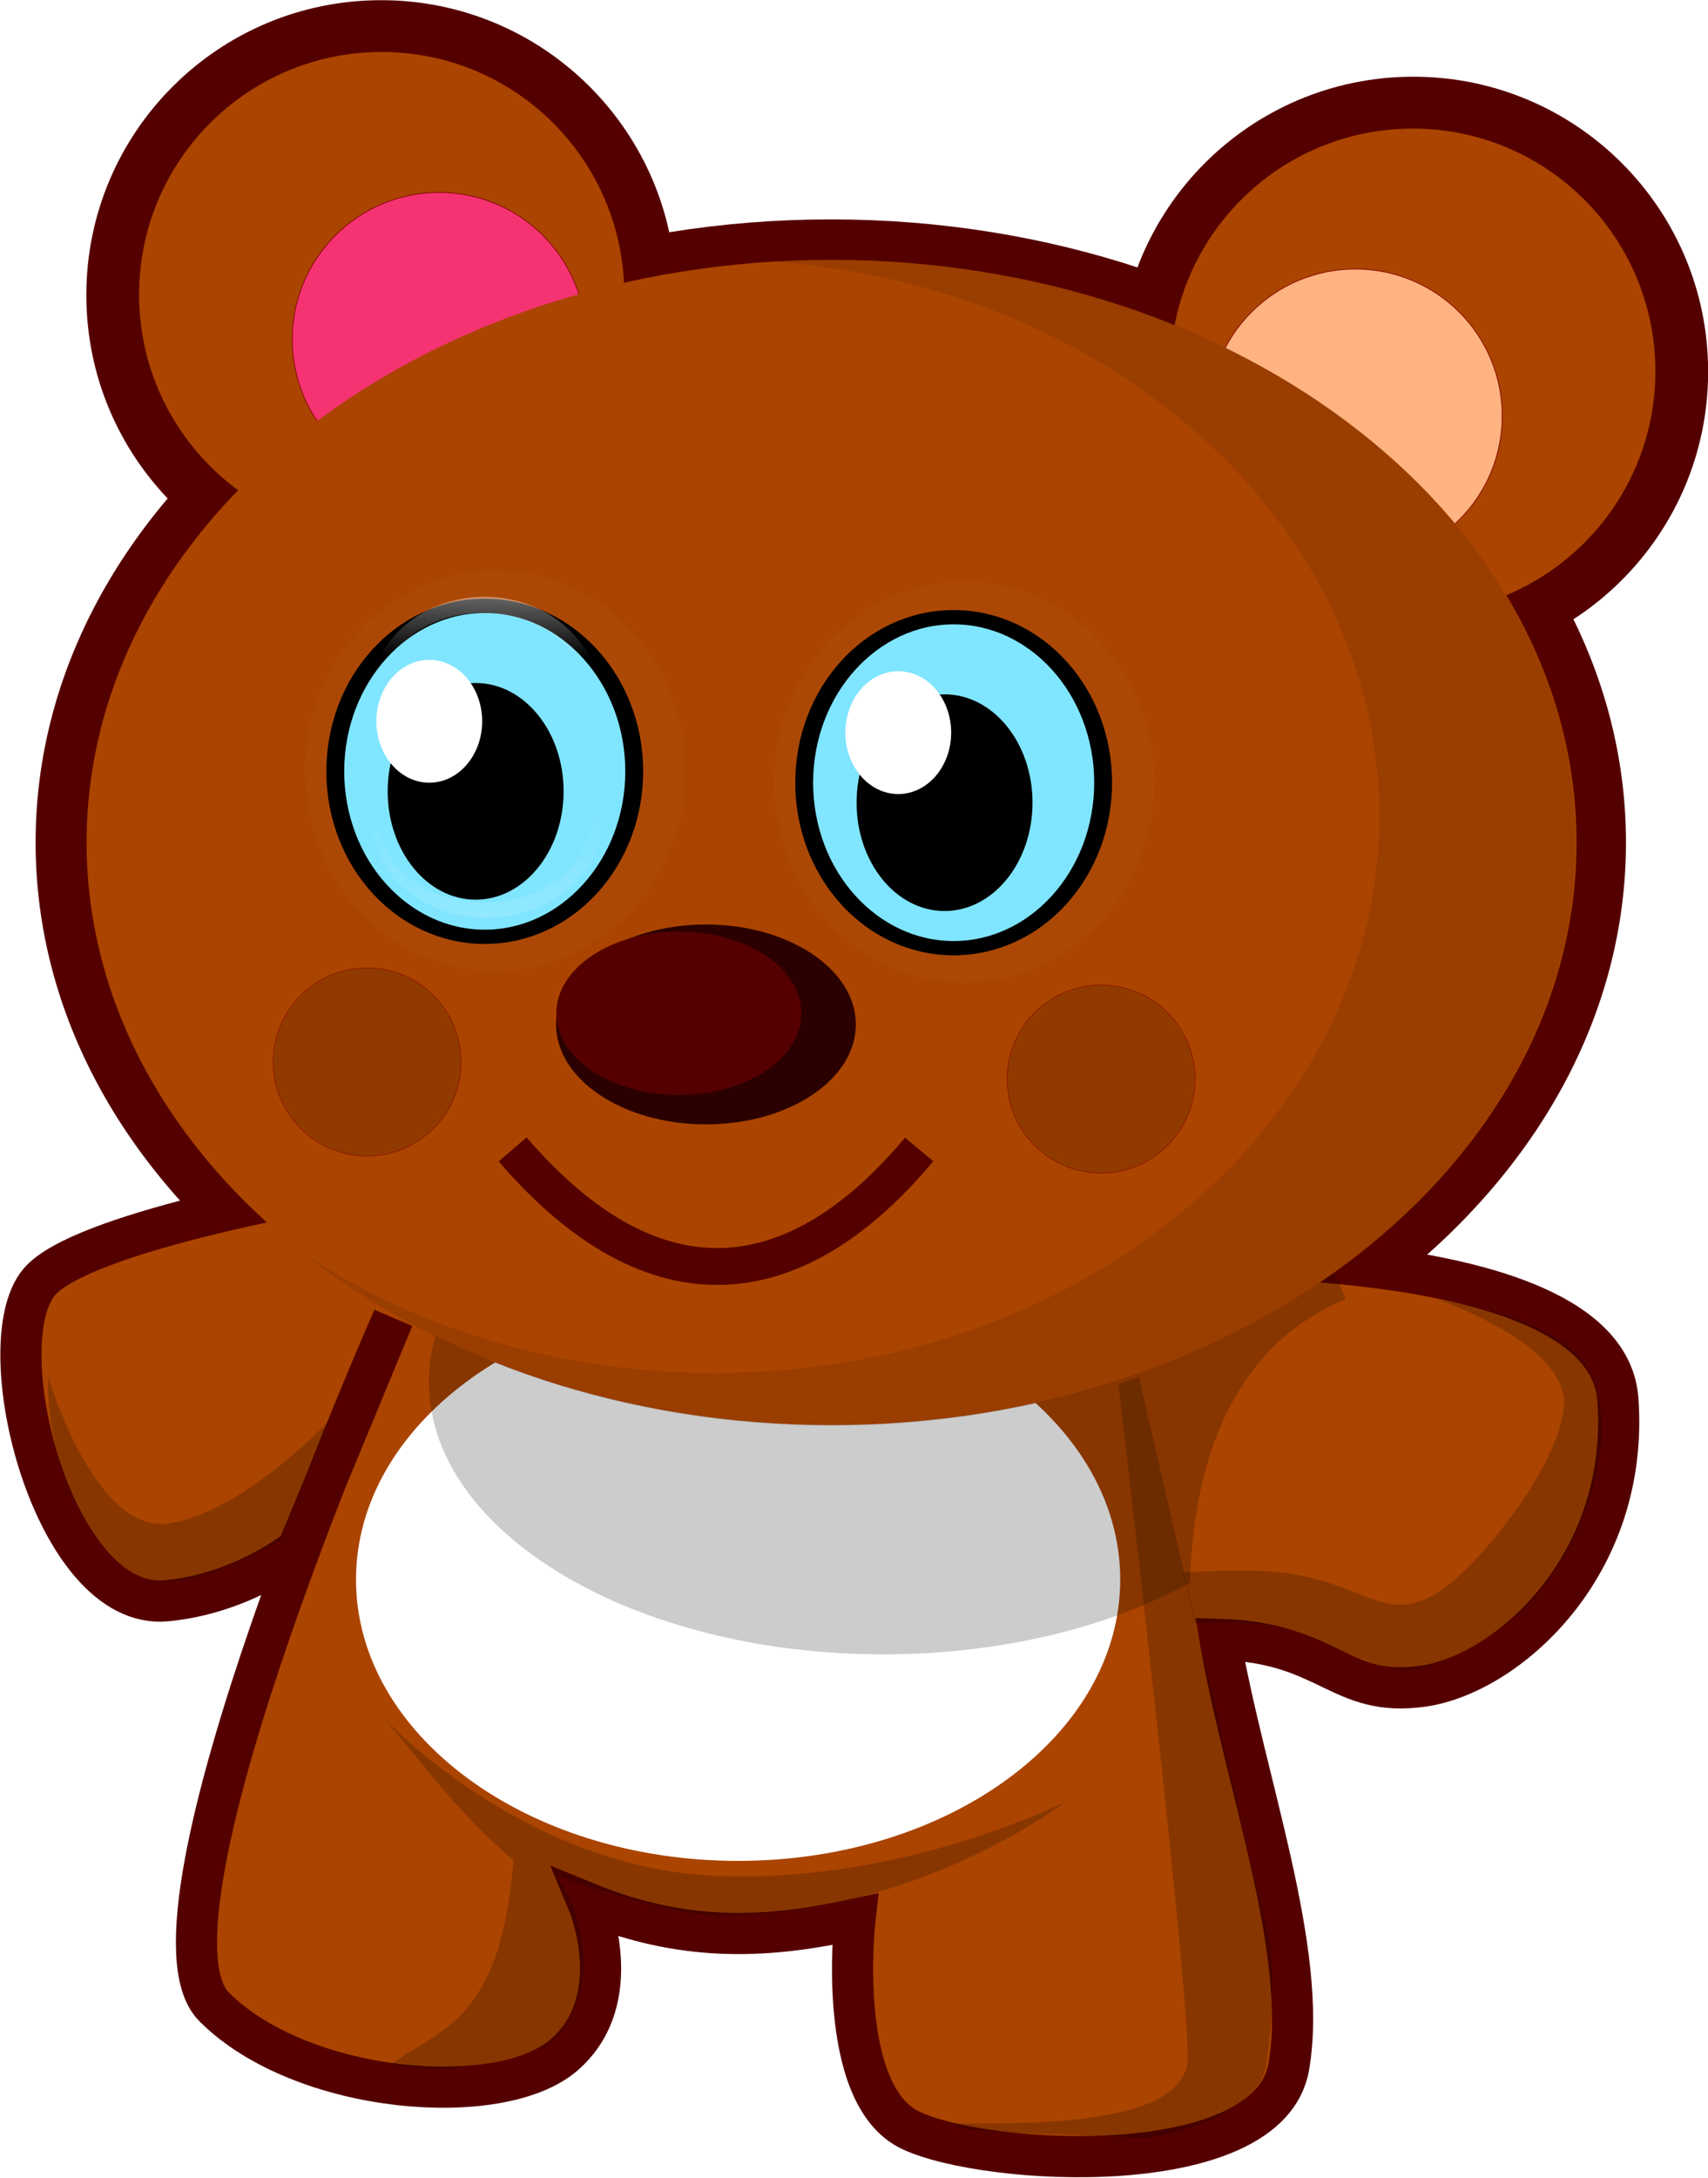 <?xml version="1.0" standalone="no"?>
<svg viewBox="0 0 630.485 803.634" xmlns="http://www.w3.org/2000/svg" xmlns:xlink="http://www.w3.org/1999/xlink">
 <defs>
  <filter id="e">
   <feGaussianBlur stdDeviation="2.487"/>
  </filter>
  <filter id="d">
   <feGaussianBlur stdDeviation=".595"/>
  </filter>
  <filter id="f">
   <feGaussianBlur stdDeviation="1.547"/>
  </filter>
  <filter id="h">
   <feGaussianBlur stdDeviation=".432"/>
  </filter>
  <filter id="g" x="-.131" y="-.095" width="1.262" height="1.189">
   <feGaussianBlur stdDeviation="3.267"/>
  </filter>
  <linearGradient id="a">
   <stop stop-color="#fff" offset="0"/>
   <stop stop-color="#fff" stop-opacity="0" offset="1"/>
  </linearGradient>
  <linearGradient id="c" x1="310.73" x2="311.26" y1="716.17" y2="631.47" gradientTransform="matrix(.609 0 0 .52 182.32 97.042)" gradientUnits="userSpaceOnUse" xlink:href="#a"/>
  <linearGradient id="b" x1="310.73" x2="309.23" y1="716.17" y2="653.49" gradientTransform="matrix(.609 0 0 .52 182.32 97.042)" gradientUnits="userSpaceOnUse" xlink:href="#a"/>
 </defs>
 <g transform="matrix(7.598 0 0 7.598 -721.77 -330.97)">
  <path transform="matrix(.459 0 0 .447 113.31 88.837)" d="m132.2-9.753c0 37.39-37.683 67.7-84.167 67.7s-84.167-30.31-84.167-67.7 37.683-67.7 84.167-67.7 84.167 30.31 84.167 67.7z" fill="#500" style="fill:rgb(85, 0, 0)"/>
  <path transform="matrix(-.824 0 0 .824 208.89 100.93)" d="m72.274-47.72c0 9.6-7.782 17.382-17.382 17.382s-17.382-7.782-17.382-17.382 7.782-17.382 17.382-17.382 17.382 7.782 17.382 17.382z" fill="#500" style="fill:rgb(85, 0, 0)"/>
  <path transform="matrix(-.678 0 0 .678 200.85 93.945)" d="m72.274-47.72c0 9.6-7.782 17.382-17.382 17.382s-17.382-7.782-17.382-17.382 7.782-17.382 17.382-17.382 17.382 7.782 17.382 17.382z" fill="#a40" style="fill:rgb(170, 68, 0)"/>
  <path transform="matrix(-.678 0 0 .678 200.85 93.945)" d="m69.529-44.518c0 5.811-4.71 10.521-10.521 10.521s-10.521-4.71-10.521-10.521 4.71-10.521 10.521-10.521 10.521 4.71 10.521 10.521z" fill="#ffb380" stroke="#800000" stroke-width=".05" style="fill:rgb(255, 179, 128)"/>
  <path transform="matrix(.824 0 0 .824 68.281 97.213)" d="m72.274-47.72c0 9.6-7.782 17.382-17.382 17.382s-17.382-7.782-17.382-17.382 7.782-17.382 17.382-17.382 17.382 7.782 17.382 17.382z" fill="#500" style="fill:rgb(85, 0, 0)"/>
  <path d="m114.1 107.58s-12.956 29.199-8.702 33.453 13.923 5.028 17.017 2.32 1.16-7.348 1.16-7.348c4.899 1.999 9.009 1.633 12.956 0.773 0 0-0.967 8.508 2.707 10.249s17.403 2.514 18.37-3.094-2.153-13.864-3.338-20.749c5.299 0.152 5.798 2.85 9.852 2.275 4.061-0.576 10.055-5.801 9.475-13.923s-24.111-6.857-24.111-6.857l-38.867-3.287s-11.721 2.03-13.729 4.447c-2.542 3.06 0.709 15.985 6.188 15.47 3.738-0.352 6.381-2.514 6.381-2.514z" fill="#a40" stroke="#500" stroke-width="2" style="fill:rgb(170, 68, 0)"/>
  <path transform="matrix(1.295 0 0 1.149 -40.83 -19.783)" d="m146.91 121.9c0 6.567-6.418 11.89-14.335 11.89s-14.335-5.323-14.335-11.89 6.418-11.89 14.335-11.89 14.335 5.323 14.335 11.89z" fill="#fff" style="fill:rgb(255, 255, 255)"/>
  <path transform="matrix(.678 0 0 .678 76.321 90.224)" d="m72.274-47.72c0 9.6-7.782 17.382-17.382 17.382s-17.382-7.782-17.382-17.382 7.782-17.382 17.382-17.382 17.382 7.782 17.382 17.382z" fill="#a40" style="fill:rgb(170, 68, 0)"/>
  <path transform="matrix(.678 0 0 .678 76.321 90.224)" d="m69.529-44.518c0 5.811-4.71 10.521-10.521 10.521s-10.521-4.71-10.521-10.521 4.71-10.521 10.521-10.521 10.521 4.71 10.521 10.521z" fill="#ffb380" stroke="#800000" stroke-width=".05" style="fill:#f63372"/>
  <path d="m137.91 97.469c-12.191 0-22.079 5.906-22.079 13.205s9.888 13.236 22.079 13.236c5.748 0 10.968-1.319 14.896-3.475 0.146-5.209 1.699-11.364 7.564-13.763-2.139-5.96-11.867-9.204-22.46-9.204z" opacity=".2"/>
  <path transform="matrix(.43 0 0 .418 114.74 88.555)" d="m132.2-9.753c0 37.39-37.683 67.7-84.167 67.7s-84.167-30.31-84.167-67.7 37.683-67.7 84.167-67.7 84.167 30.31 84.167 67.7z" fill="#a40"/>
  <path transform="matrix(.309 0 0 .235 22.103 -68.471)" d="m343.67 636.02c0 22.882-13.38 41.431-29.885 41.431s-29.885-18.549-29.885-41.431 13.38-41.431 29.885-41.431 29.885 18.549 29.885 41.431z" fill="#fff" filter="url(#e)" opacity=".15"/>
  <path transform="matrix(.243 0 0 .194 42.296 -42.365)" d="m343.67 636.02c0 22.882-13.38 41.431-29.885 41.431s-29.885-18.549-29.885-41.431 13.38-41.431 29.885-41.431 29.885 18.549 29.885 41.431z" fill="#80e5ff" stroke="#000" stroke-width="3.573"/>
  <path transform="matrix(.307 0 0 .221 3.951 -11.228)" d="m373.56 406.5c-10.059 0-18.219 9.657-18.219 21.567s8.16 21.567 18.219 21.567 18.219-9.657 18.219-21.567-8.16-21.567-18.219-21.567zm-0.312 2.83c9.274 0 16.812 8.284 16.812 18.482s-7.538 18.453-16.812 18.453-16.781-8.256-16.781-18.453 7.507-18.482 16.781-18.482z" fill="url(#c)" filter="url(#d)" opacity=".5"/>
  <path transform="matrix(.143 0 0 .127 73.232 1.22)" d="m343.67 636.02c0 22.882-13.38 41.431-29.885 41.431s-29.885-18.549-29.885-41.431 13.38-41.431 29.885-41.431 29.885 18.549 29.885 41.431z" filter="url(#f)"/>
  <path transform="matrix(.086 0 0 .072 88.865 32.799)" d="m343.67 636.02c0 22.882-13.38 41.431-29.885 41.431s-29.885-18.549-29.885-41.431 13.38-41.431 29.885-41.431 29.885 18.549 29.885 41.431z" fill="#fff" filter="url(#g)"/>
  <path transform="matrix(.307 0 0 -.231 3.856 176.41)" d="m373.56 406.5c-10.059 0-18.219 9.657-18.219 21.567s8.16 21.567 18.219 21.567 18.219-9.657 18.219-21.567-8.16-21.567-18.219-21.567zm-0.312 2.83c9.274 0 16.812 8.284 16.812 18.482s-7.538 18.453-16.812 18.453-16.781-8.256-16.781-18.453 7.507-18.482 16.781-18.482z" fill="url(#b)" filter="url(#h)"/>
  <path d="m119.9 99.387c7.428 8.614 14.353 6.472 19.748 0" fill="none" stroke="#500" stroke-width="1.79"/>
  <path d="m97.344 110.45s2.223 7.556 5.778 7.112 7.84-4.965 7.84-4.965l-2.319 5.732s-3.969 2.45-6.267 1.967c-2.29-0.32-5.213-4.956-5.033-9.846z" fill-opacity=".2"/>
  <path d="m135.38 56.156c-1.012 0-2.01 0.03-3 0.094 16.582 1.131 29.625 12.744 29.625 26.938 0 14.943-14.458 27.062-32.281 27.062-7.511 0-14.423-2.143-19.906-5.75 6.544 5.127 15.577 8.312 25.562 8.312 19.97 0 36.156-12.698 36.156-28.344s-16.186-28.312-36.156-28.312z" opacity=".1"/>
  <path transform="matrix(.309 0 0 .235 44.884 -67.919)" d="m343.67 636.02c0 22.882-13.38 41.431-29.885 41.431s-29.885-18.549-29.885-41.431 13.38-41.431 29.885-41.431 29.885 18.549 29.885 41.431z" fill="#fff" filter="url(#e)" opacity=".15"/>
  <path transform="matrix(.243 0 0 .194 65.077 -41.813)" d="m343.67 636.02c0 22.882-13.38 41.431-29.885 41.431s-29.885-18.549-29.885-41.431 13.38-41.431 29.885-41.431 29.885 18.549 29.885 41.431z" fill="#80e5ff" stroke="#000" stroke-width="3.573"/>
  <path transform="matrix(.307 0 0 .221 26.731 -10.677)" d="m373.56 406.5c-10.059 0-18.219 9.657-18.219 21.567s8.16 21.567 18.219 21.567 18.219-9.657 18.219-21.567-8.16-21.567-18.219-21.567zm-0.312 2.83c9.274 0 16.812 8.284 16.812 18.482s-7.538 18.453-16.812 18.453-16.781-8.256-16.781-18.453 7.507-18.482 16.781-18.482z" fill="url(#c)" filter="url(#d)" opacity=".5"/>
  <path transform="matrix(.143 0 0 .127 96.013 1.771)" d="m343.67 636.02c0 22.882-13.38 41.431-29.885 41.431s-29.885-18.549-29.885-41.431 13.38-41.431 29.885-41.431 29.885 18.549 29.885 41.431z" filter="url(#f)"/>
  <path transform="matrix(.086 0 0 .072 111.65 33.35)" d="m343.67 636.02c0 22.882-13.38 41.431-29.885 41.431s-29.885-18.549-29.885-41.431 13.38-41.431 29.885-41.431 29.885 18.549 29.885 41.431z" fill="#fff" filter="url(#g)"/>
  <path transform="matrix(.307 0 0 -.231 26.637 176.96)" d="m373.56 406.5c-10.059 0-18.219 9.657-18.219 21.567s8.16 21.567 18.219 21.567 18.219-9.657 18.219-21.567-8.16-21.567-18.219-21.567zm-0.312 2.83c9.274 0 16.812 8.284 16.812 18.482s-7.538 18.453-16.812 18.453-16.781-8.256-16.781-18.453 7.507-18.482 16.781-18.482z" fill="url(#b)" filter="url(#h)"/>
  <path d="m153.05 122.4s3.471-0.294 5.316 0.557 3.832 1.703 4.967 1.703 4.136-1.206 6.244-3.548c2.456-2.729 4.153-7.904 2.686-10.85-1.457-2.927-7.55-3.558-7.511-3.624 0 0 6.363 2.151 6.221 5.131s-4.316 8.095-6.221 9.202c-2.478 1.44-3.389-0.46-7.303-1.015-1.675-0.238-4.967-0.024-4.967-0.024z" opacity=".2"/>
  <path transform="matrix(1.513 0 0 1.513 -65.441 -51.455)" d="m133.52 95.685c0 1.772-2.155 3.208-4.813 3.208s-4.813-1.437-4.813-3.208 2.155-3.208 4.813-3.208 4.813 1.437 4.813 3.208z" fill="#2b0000"/>
  <path transform="matrix(1.237 0 0 1.237 -31.234 -25.589)" d="m133.52 95.685c0 1.772-2.155 3.208-4.813 3.208s-4.813-1.437-4.813-3.208 2.155-3.208 4.813-3.208 4.813 1.437 4.813 3.208z" fill="#500"/>
  <path d="m113.55 126.91s6.729 7.357 16.247 7.762c9.099 0.388 16.969-3.61 16.969-3.61s-7.137 5.559-16.959 5.524c-2.354-8e-3 -7.772-1.914-7.772-1.914 1.562 2.21 2.045 5.983-0.326 8.09-0.805 0.655-5.008 1.749-7.69 1.043 2.438-1.765 5.304-2.116 5.922-9.887-2.886-2.487-4.364-4.693-6.39-7.008z" fill-opacity=".2"/>
  <path transform="matrix(-.434 0 0 .434 138.44 114.46)" d="m69.529-44.518c0 5.811-4.71 10.521-10.521 10.521s-10.521-4.71-10.521-10.521 4.71-10.521 10.521-10.521 10.521 4.71 10.521 10.521z" fill-opacity=".15" stroke="#800000" stroke-width=".05"/>
  <path transform="matrix(-.434 0 0 .434 174.1 115.29)" d="m69.529-44.518c0 5.811-4.71 10.521-10.521 10.521s-10.521-4.71-10.521-10.521 4.71-10.521 10.521-10.521 10.521 4.71 10.521 10.521z" fill-opacity=".15" stroke="#800000" stroke-width=".05"/>
  <path d="m150.33 110.44s5.844 25.367 6.278 27.249 0.063 5.607-0.153 6.423c-0.583 2.21-5.058 3.419-6.361 3.274s-7.816-0.145-8.684-0.579 11.289 0.868 11.289-3.329-3.368-32.694-3.368-32.694z" fill-opacity=".2"/>
 </g>
</svg>